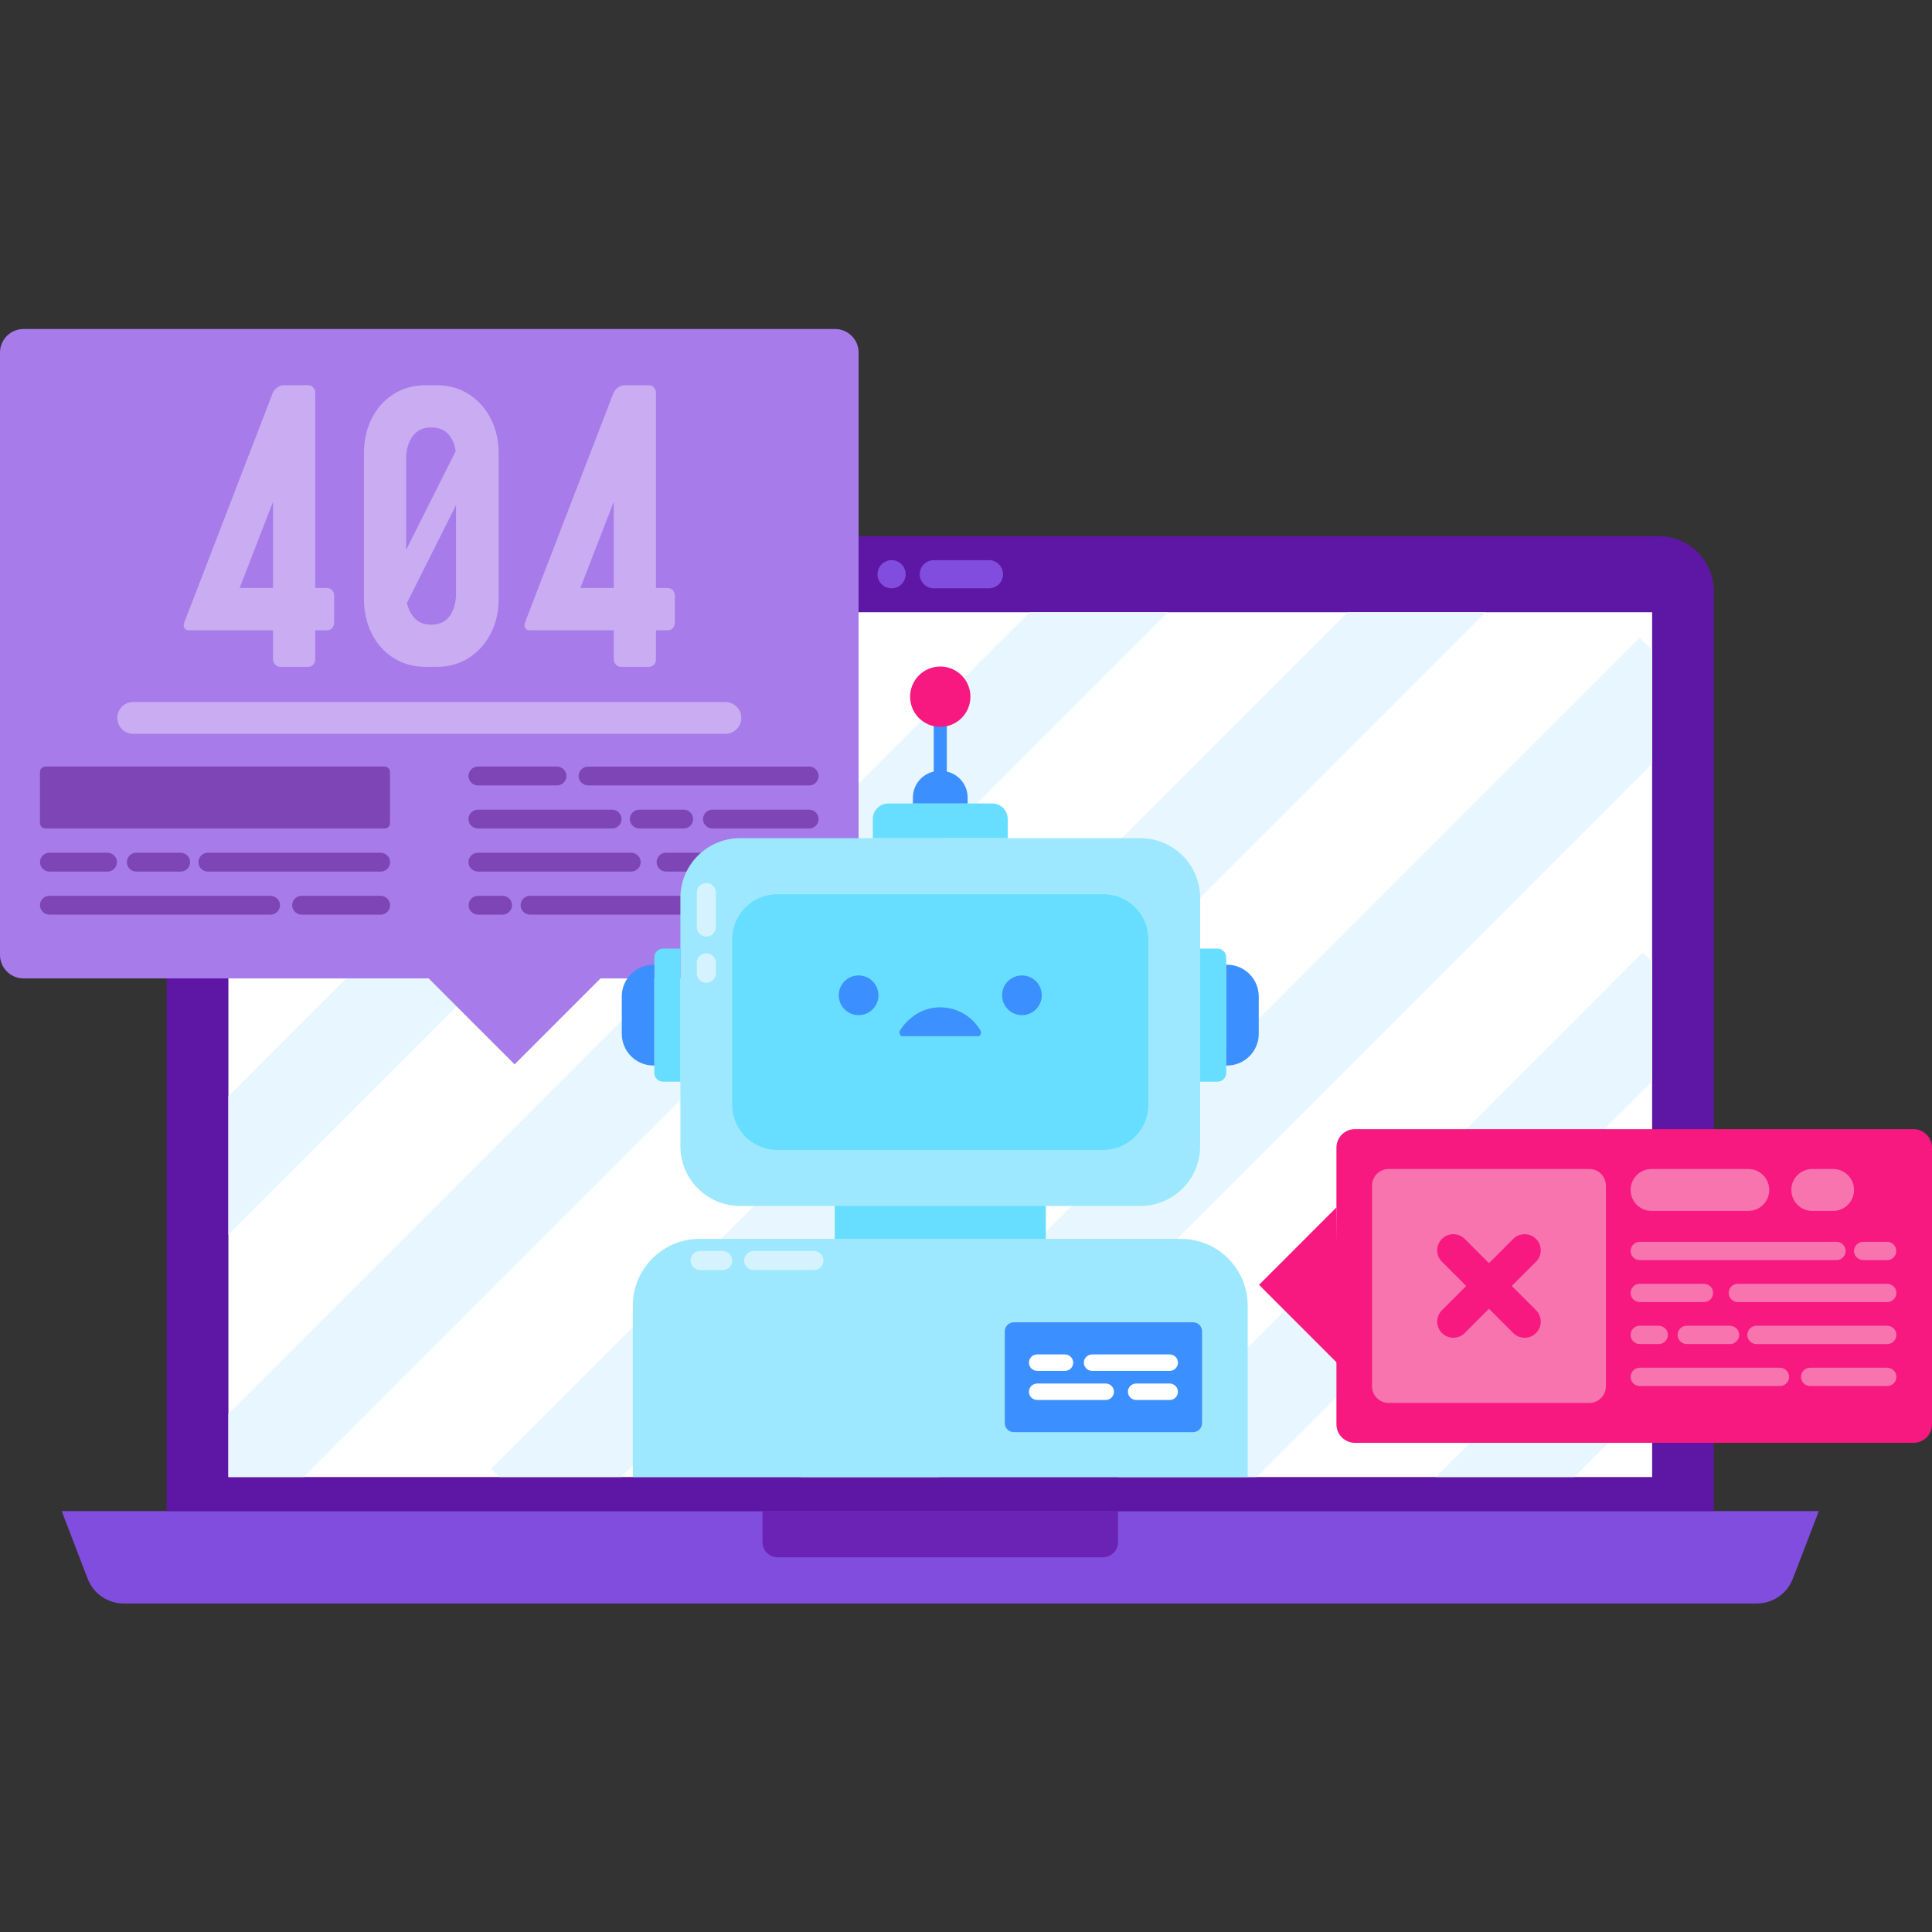 <svg xmlns="http://www.w3.org/2000/svg" xmlns:xlink="http://www.w3.org/1999/xlink" width="1080" zoomAndPan="magnify" viewBox="0 0 810 810" height="1080" preserveAspectRatio="xMidYMid meet" version="1.0"><rect x="0" y="0" width="810" height="810" fill="#333333" stroke="none"/><defs><clipPath id="d8d9583f7c"><path d="M 25 633 L 763 633 L 763 672.27 L 25 672.27 Z M 25 633 " clip-rule="nonzero"/></clipPath><clipPath id="ce12d3cbcc"><path d="M 95.758 256.684 L 244.621 256.684 L 244.621 400 L 95.758 400 Z M 95.758 256.684 " clip-rule="nonzero"/></clipPath><clipPath id="b84097b850"><path d="M 95.758 256.684 L 396 256.684 L 396 547.918 L 95.758 547.918 Z M 95.758 256.684 " clip-rule="nonzero"/></clipPath><clipPath id="2ad6309ca9"><path d="M 95.758 256.684 L 544 256.684 L 544 619.258 L 95.758 619.258 Z M 95.758 256.684 " clip-rule="nonzero"/></clipPath><clipPath id="e32a09dd98"><path d="M 205.738 256.684 L 654 256.684 L 654 619.258 L 205.738 619.258 Z M 205.738 256.684 " clip-rule="nonzero"/></clipPath><clipPath id="ceef0ff80d"><path d="M 323 267 L 692.664 267 L 692.664 619.258 L 323 619.258 Z M 323 267 " clip-rule="nonzero"/></clipPath><clipPath id="b0eb11d226"><path d="M 445.5 399 L 692.664 399 L 692.664 619.258 L 445.5 619.258 Z M 445.5 399 " clip-rule="nonzero"/></clipPath><clipPath id="af74cc1666"><path d="M 570 513 L 692.664 513 L 692.664 619.258 L 570 619.258 Z M 570 513 " clip-rule="nonzero"/></clipPath><clipPath id="49a0495d05"><path d="M 0 137.699 L 360 137.699 L 360 411 L 0 411 Z M 0 137.699 " clip-rule="nonzero"/></clipPath></defs><g clip-path="url(#d8d9583f7c)"><path fill="#804dde" d="M 736.602 672.27 L 51.82 672.27 C 45.152 672.27 39.172 668.16 36.777 661.941 L 25.863 633.523 L 762.559 633.523 L 751.637 661.941 C 749.242 668.16 743.262 672.27 736.602 672.27 " fill-opacity="1" fill-rule="nonzero"/></g><path fill="#6a23b5" d="M 462.414 652.902 L 326.008 652.902 C 322.52 652.902 319.695 650.078 319.695 646.59 L 319.695 633.523 L 468.723 633.523 L 468.723 646.59 C 468.723 650.078 465.902 652.902 462.414 652.902 " fill-opacity="1" fill-rule="nonzero"/><path fill="#5d17a4" d="M 718.508 633.523 L 69.906 633.523 L 69.906 247.816 C 69.906 235.113 80.203 224.82 92.898 224.82 L 695.523 224.82 C 708.219 224.82 718.508 235.113 718.508 247.816 L 718.508 633.523 " fill-opacity="1" fill-rule="nonzero"/><path fill="#804dde" d="M 379.699 240.754 C 379.699 244.012 377.062 246.66 373.797 246.66 C 370.535 246.66 367.898 244.012 367.898 240.754 C 367.898 237.492 370.535 234.848 373.797 234.848 C 377.062 234.848 379.699 237.492 379.699 240.754 " fill-opacity="1" fill-rule="nonzero"/><path fill="#804dde" d="M 414.617 246.66 L 391.508 246.66 C 388.242 246.66 385.605 244.012 385.605 240.754 C 385.605 237.492 388.242 234.848 391.508 234.848 L 414.617 234.848 C 417.879 234.848 420.523 237.492 420.523 240.754 C 420.523 244.012 417.879 246.66 414.617 246.66 " fill-opacity="1" fill-rule="nonzero"/><path fill="#ffffff" d="M 692.664 619.258 L 95.758 619.258 L 95.758 256.684 L 692.664 256.684 L 692.664 619.258 " fill-opacity="1" fill-rule="nonzero"/><g clip-path="url(#ce12d3cbcc)"><path fill="#e8f7ff" d="M 80.602 399.602 L 51.586 370.578 L 215.48 206.641 L 244.492 235.664 L 80.602 399.602 " fill-opacity="1" fill-rule="nonzero"/></g><g clip-path="url(#b84097b850)"><path fill="#e8f7ff" d="M 66.105 547.312 L 37.09 518.289 L 366.562 188.719 L 395.578 217.738 L 66.105 547.312 " fill-opacity="1" fill-rule="nonzero"/></g><g clip-path="url(#2ad6309ca9)"><path fill="#e8f7ff" d="M 101.852 644.762 L 72.836 615.738 L 514.211 174.23 L 543.227 203.254 L 101.852 644.762 " fill-opacity="1" fill-rule="nonzero"/></g><g clip-path="url(#e32a09dd98)"><path fill="#e8f7ff" d="M 234.965 644.816 L 205.949 615.789 L 624.484 197.133 L 653.5 226.164 L 234.965 644.816 " fill-opacity="1" fill-rule="nonzero"/></g><g clip-path="url(#ceef0ff80d)"><path fill="#e8f7ff" d="M 352.918 660.035 L 323.906 631.012 L 687.48 267.324 L 716.496 296.348 L 352.918 660.035 " fill-opacity="1" fill-rule="nonzero"/></g><g clip-path="url(#b0eb11d226)"><path fill="#e8f7ff" d="M 474.609 671.512 L 445.594 642.48 L 688.695 399.316 L 717.711 428.34 L 474.609 671.512 " fill-opacity="1" fill-rule="nonzero"/></g><g clip-path="url(#af74cc1666)"><path fill="#e8f7ff" d="M 599.078 680.207 L 570.062 651.184 L 707.809 513.402 L 736.82 542.426 L 599.078 680.207 " fill-opacity="1" fill-rule="nonzero"/></g><path fill="#f71880" d="M 802.254 604.902 L 568.051 604.902 C 563.773 604.902 560.305 601.434 560.305 597.152 L 560.305 481.152 C 560.305 476.867 563.773 473.402 568.051 473.402 L 802.254 473.402 C 806.531 473.402 810 476.867 810 481.152 L 810 597.152 C 810 601.434 806.531 604.902 802.254 604.902 " fill-opacity="1" fill-rule="nonzero"/><path fill="#f774af" d="M 666.328 588.195 L 582.195 588.195 C 578.348 588.195 575.227 585.074 575.227 581.227 L 575.227 497.07 C 575.227 493.223 578.348 490.102 582.195 490.102 L 666.328 490.102 C 670.172 490.102 673.293 493.223 673.293 497.07 L 673.293 581.227 C 673.293 585.074 670.172 588.195 666.328 588.195 " fill-opacity="1" fill-rule="nonzero"/><path fill="#f71880" d="M 604.539 558.883 C 601.898 556.242 601.898 551.965 604.539 549.324 L 634.434 519.422 C 637.07 516.781 641.348 516.781 643.98 519.422 C 646.621 522.062 646.621 526.332 643.98 528.973 L 614.086 558.883 C 611.449 561.516 607.176 561.516 604.539 558.883 " fill-opacity="1" fill-rule="nonzero"/><path fill="#f71880" d="M 604.539 519.422 C 607.176 516.781 611.449 516.781 614.086 519.422 L 643.98 549.324 C 646.621 551.965 646.621 556.242 643.98 558.883 C 641.348 561.516 637.07 561.516 634.434 558.883 L 604.539 528.973 C 601.898 526.332 601.898 522.062 604.539 519.422 " fill-opacity="1" fill-rule="nonzero"/><path fill="#f774af" d="M 732.98 507.691 L 692.422 507.691 C 687.57 507.691 683.633 503.754 683.633 498.895 C 683.633 494.039 687.57 490.102 692.422 490.102 L 732.98 490.102 C 737.836 490.102 741.77 494.039 741.77 498.895 C 741.77 503.754 737.836 507.691 732.98 507.691 " fill-opacity="1" fill-rule="nonzero"/><path fill="#f774af" d="M 768.527 507.691 L 759.812 507.691 C 754.953 507.691 751.016 503.754 751.016 498.895 C 751.016 494.039 754.953 490.102 759.812 490.102 L 768.527 490.102 C 773.379 490.102 777.316 494.039 777.316 498.895 C 777.316 503.754 773.379 507.691 768.527 507.691 " fill-opacity="1" fill-rule="nonzero"/><path fill="#f774af" d="M 687.48 555.82 L 695.32 555.82 C 697.219 555.82 698.922 557.152 699.219 559.035 C 699.605 561.441 697.758 563.508 695.43 563.508 L 687.48 563.508 C 685.355 563.508 683.633 561.789 683.633 559.66 C 683.633 557.539 685.355 555.82 687.48 555.82 " fill-opacity="1" fill-rule="nonzero"/><path fill="#f774af" d="M 707.188 555.82 L 725.203 555.82 C 727.109 555.82 728.809 557.152 729.109 559.035 C 729.492 561.441 727.645 563.508 725.312 563.508 L 707.188 563.508 C 705.062 563.508 703.34 561.789 703.34 559.66 C 703.34 557.539 705.062 555.82 707.188 555.82 " fill-opacity="1" fill-rule="nonzero"/><path fill="#f774af" d="M 736.422 555.82 L 791.125 555.82 C 793.027 555.82 794.73 557.152 795.027 559.035 C 795.406 561.441 793.566 563.516 791.23 563.516 L 736.422 563.516 C 734.297 563.516 732.574 561.793 732.574 559.668 C 732.574 557.539 734.297 555.82 736.422 555.82 " fill-opacity="1" fill-rule="nonzero"/><path fill="#f774af" d="M 687.48 573.41 L 746.129 573.41 C 748.035 573.41 749.738 574.746 750.035 576.625 C 750.422 579.031 748.574 581.105 746.246 581.105 L 687.48 581.105 C 685.355 581.105 683.633 579.387 683.633 577.258 C 683.633 575.133 685.355 573.41 687.48 573.41 " fill-opacity="1" fill-rule="nonzero"/><path fill="#f774af" d="M 758.926 573.414 L 791.125 573.414 C 793.027 573.414 794.73 574.75 795.027 576.633 C 795.406 579.031 793.566 581.105 791.23 581.105 L 758.926 581.105 C 756.805 581.105 755.086 579.387 755.086 577.258 C 755.086 575.137 756.805 573.414 758.926 573.414 " fill-opacity="1" fill-rule="nonzero"/><path fill="#f774af" d="M 687.48 538.223 L 714.281 538.223 C 716.188 538.223 717.887 539.559 718.184 541.438 C 718.57 543.844 716.723 545.918 714.387 545.918 L 687.59 545.918 C 685.684 545.918 683.98 544.582 683.684 542.703 C 683.305 540.297 685.152 538.223 687.48 538.223 " fill-opacity="1" fill-rule="nonzero"/><path fill="#f774af" d="M 724.805 541.438 C 725.102 539.559 726.805 538.223 728.707 538.223 L 791.125 538.223 C 793.027 538.223 794.73 539.562 795.027 541.441 C 795.406 543.844 793.566 545.918 791.23 545.918 L 728.602 545.918 C 726.273 545.918 724.426 543.844 724.805 541.438 " fill-opacity="1" fill-rule="nonzero"/><path fill="#f774af" d="M 791.18 528.32 L 781.27 528.32 C 779.367 528.32 777.664 526.984 777.367 525.105 C 776.984 522.699 778.836 520.629 781.164 520.629 L 791.18 520.629 C 793.301 520.629 795.027 522.352 795.027 524.473 C 795.027 526.598 793.301 528.32 791.18 528.32 " fill-opacity="1" fill-rule="nonzero"/><path fill="#f774af" d="M 683.633 524.473 C 683.633 522.352 685.355 520.629 687.48 520.629 L 769.938 520.629 C 772.062 520.629 773.785 522.352 773.785 524.473 C 773.785 526.598 772.062 528.32 769.938 528.32 L 687.48 528.32 C 685.355 528.32 683.633 526.598 683.633 524.473 " fill-opacity="1" fill-rule="nonzero"/><path fill="#f71880" d="M 560.305 506.211 L 527.855 538.676 L 561.254 572.086 Z M 560.305 506.211 " fill-opacity="1" fill-rule="nonzero"/><g clip-path="url(#49a0495d05)"><path fill="#a77bea" d="M 350.109 410.199 L 9.859 410.199 C 4.418 410.199 0 405.781 0 400.332 L 0 147.797 C 0 142.355 4.418 137.938 9.859 137.938 L 350.109 137.938 C 355.551 137.938 359.969 142.355 359.969 147.797 L 359.969 400.332 C 359.969 405.781 355.551 410.199 350.109 410.199 " fill-opacity="1" fill-rule="nonzero"/></g><path fill="#a77bea" d="M 174.598 405.09 L 215.746 446.246 L 261.945 400.031 Z M 174.598 405.09 " fill-opacity="1" fill-rule="nonzero"/><path fill="#c9acf1" d="M 114.457 246.531 L 114.457 210.426 L 100.461 246.531 Z M 139.258 247.457 C 139.812 248.082 140.098 248.836 140.098 249.734 L 140.098 261.039 C 140.098 261.938 139.812 262.703 139.258 263.312 C 138.695 263.938 137.961 264.25 137.062 264.25 L 132.168 264.25 L 132.168 276.391 C 132.168 277.289 131.891 278.055 131.328 278.668 C 130.766 279.289 130.031 279.598 129.133 279.598 L 117.664 279.598 C 116.766 279.598 116 279.289 115.387 278.668 C 114.766 278.055 114.457 277.289 114.457 276.391 L 114.457 264.25 L 79.039 264.25 C 78.477 264.25 78.008 264.047 77.609 263.652 C 77.215 263.262 77.012 262.785 77.012 262.223 C 77.012 261.887 77.133 261.383 77.363 260.699 L 114.293 164.875 C 114.633 163.977 115.246 163.191 116.145 162.516 C 117.047 161.836 117.945 161.5 118.844 161.5 L 129.133 161.5 C 130.031 161.5 130.766 161.812 131.328 162.434 C 131.891 163.047 132.168 163.812 132.168 164.711 L 132.168 246.531 L 137.062 246.531 C 137.961 246.531 138.695 246.836 139.258 247.457 " fill-opacity="1" fill-rule="nonzero"/><path fill="#c9acf1" d="M 188.586 258.172 C 190.324 255.703 191.199 252.551 191.199 248.727 L 191.199 211.773 L 170.625 252.766 C 171.188 255.477 172.316 257.668 174 259.355 C 175.68 261.039 177.934 261.887 180.742 261.887 C 184.223 261.887 186.844 260.641 188.586 258.172 Z M 172.984 182.93 C 171.188 185.402 170.289 188.551 170.289 192.371 L 170.289 230.5 L 191.035 189.172 C 190.586 186.133 189.516 183.719 187.832 181.914 C 186.141 180.117 183.781 179.215 180.742 179.215 C 177.371 179.215 174.781 180.453 172.984 182.93 Z M 196.602 165.301 C 200.531 167.824 203.602 171.258 205.789 175.594 C 207.988 179.922 209.074 184.727 209.074 190.012 L 209.074 251.09 C 209.074 256.375 207.988 261.18 205.789 265.508 C 203.602 269.844 200.531 273.27 196.602 275.801 C 192.66 278.332 188.105 279.598 182.934 279.598 L 178.547 279.598 C 173.379 279.598 168.828 278.332 164.887 275.801 C 160.957 273.27 157.91 269.844 155.781 265.508 C 153.648 261.18 152.578 256.375 152.578 251.09 L 152.578 190.012 C 152.578 184.727 153.648 179.922 155.781 175.594 C 157.91 171.258 160.957 167.824 164.887 165.301 C 168.828 162.77 173.379 161.5 178.547 161.5 L 182.934 161.5 C 188.105 161.5 192.66 162.77 196.602 165.301 " fill-opacity="1" fill-rule="nonzero"/><path fill="#c9acf1" d="M 257.312 246.531 L 257.312 210.426 L 243.316 246.531 Z M 282.109 247.457 C 282.672 248.082 282.957 248.836 282.957 249.734 L 282.957 261.039 C 282.957 261.938 282.672 262.703 282.109 263.312 C 281.543 263.938 280.812 264.25 279.91 264.25 L 275.027 264.25 L 275.027 276.391 C 275.027 277.289 274.75 278.055 274.184 278.668 C 273.621 279.289 272.887 279.598 271.988 279.598 L 260.516 279.598 C 259.625 279.598 258.859 279.289 258.238 278.668 C 257.625 278.055 257.312 277.289 257.312 276.391 L 257.312 264.25 L 221.895 264.25 C 221.332 264.25 220.859 264.047 220.461 263.652 C 220.074 263.262 219.871 262.785 219.871 262.223 C 219.871 261.887 219.992 261.383 220.211 260.699 L 257.148 164.875 C 257.484 163.977 258.105 163.191 259.004 162.516 C 259.902 161.836 260.801 161.5 261.699 161.5 L 271.988 161.5 C 272.887 161.5 273.621 161.812 274.184 162.434 C 274.75 163.047 275.027 163.812 275.027 164.711 L 275.027 246.531 L 279.91 246.531 C 280.812 246.531 281.543 246.836 282.109 247.457 " fill-opacity="1" fill-rule="nonzero"/><path fill="#c9acf1" d="M 304.137 307.652 L 55.832 307.652 C 52.148 307.652 49.168 304.672 49.168 300.988 C 49.168 297.305 52.148 294.324 55.832 294.324 L 304.137 294.324 C 307.82 294.324 310.801 297.305 310.801 300.988 C 310.801 304.672 307.82 307.652 304.137 307.652 " fill-opacity="1" fill-rule="nonzero"/><path fill="#7d45b5" d="M 20.719 357.516 L 44.961 357.516 C 46.918 357.516 48.664 358.883 48.969 360.812 C 49.359 363.281 47.469 365.406 45.074 365.406 L 20.719 365.406 C 18.543 365.406 16.77 363.641 16.77 361.465 C 16.77 359.281 18.543 357.516 20.719 357.516 " fill-opacity="1" fill-rule="nonzero"/><path fill="#7d45b5" d="M 57.145 357.516 L 75.641 357.516 C 77.59 357.516 79.336 358.883 79.645 360.812 C 80.039 363.281 78.141 365.406 75.746 365.406 L 57.145 365.406 C 54.961 365.406 53.195 363.641 53.195 361.465 C 53.195 359.281 54.961 357.516 57.145 357.516 " fill-opacity="1" fill-rule="nonzero"/><path fill="#7d45b5" d="M 87.152 357.516 L 159.492 357.516 C 161.449 357.516 163.195 358.887 163.5 360.812 C 163.891 363.281 162 365.414 159.609 365.414 L 87.152 365.414 C 84.969 365.414 83.203 363.641 83.203 361.465 C 83.203 359.281 84.969 357.516 87.152 357.516 " fill-opacity="1" fill-rule="nonzero"/><path fill="#7d45b5" d="M 20.719 375.574 L 113.316 375.574 C 115.273 375.574 117.02 376.941 117.324 378.871 C 117.715 381.34 115.816 383.469 113.426 383.469 L 20.719 383.469 C 18.543 383.469 16.77 381.699 16.77 379.516 C 16.77 377.34 18.543 375.574 20.719 375.574 " fill-opacity="1" fill-rule="nonzero"/><path fill="#7d45b5" d="M 126.449 375.574 L 159.492 375.574 C 161.449 375.574 163.195 376.949 163.5 378.879 C 163.891 381.34 162 383.473 159.609 383.473 L 126.449 383.473 C 124.273 383.473 122.5 381.699 122.5 379.523 C 122.5 377.34 124.273 375.574 126.449 375.574 " fill-opacity="1" fill-rule="nonzero"/><path fill="#7d45b5" d="M 339.25 347.355 L 298.809 347.355 C 296.852 347.355 295.105 345.98 294.801 344.051 C 294.41 341.59 296.301 339.457 298.699 339.457 L 339.25 339.457 C 341.426 339.457 343.199 341.227 343.199 343.406 C 343.199 345.59 341.426 347.355 339.25 347.355 " fill-opacity="1" fill-rule="nonzero"/><path fill="#7d45b5" d="M 286.625 347.355 L 268.137 347.355 C 266.18 347.355 264.434 345.98 264.125 344.051 C 263.738 341.59 265.629 339.457 268.02 339.457 L 286.625 339.457 C 288.809 339.457 290.574 341.227 290.574 343.406 C 290.574 345.59 288.809 347.355 286.625 347.355 " fill-opacity="1" fill-rule="nonzero"/><path fill="#7d45b5" d="M 256.617 347.355 L 200.477 347.355 C 198.52 347.355 196.773 345.98 196.469 344.051 C 196.078 341.582 197.969 339.457 200.359 339.457 L 256.617 339.457 C 258.801 339.457 260.566 341.223 260.566 343.406 C 260.566 345.582 258.801 347.355 256.617 347.355 " fill-opacity="1" fill-rule="nonzero"/><path fill="#7d45b5" d="M 339.25 329.297 L 246.652 329.297 C 244.703 329.297 242.949 327.922 242.645 325.996 C 242.254 323.527 244.152 321.402 246.543 321.402 L 339.25 321.402 C 341.426 321.402 343.199 323.168 343.199 325.348 C 343.199 327.531 341.426 329.297 339.25 329.297 " fill-opacity="1" fill-rule="nonzero"/><path fill="#7d45b5" d="M 233.52 329.297 L 200.477 329.297 C 198.52 329.297 196.773 327.922 196.469 325.992 C 196.078 323.523 197.969 321.395 200.359 321.395 L 233.52 321.395 C 235.699 321.395 237.469 323.16 237.469 325.348 C 237.469 327.523 235.699 329.297 233.52 329.297 " fill-opacity="1" fill-rule="nonzero"/><path fill="#7d45b5" d="M 339.25 365.414 L 279.344 365.414 C 277.395 365.414 275.648 364.039 275.336 362.109 C 274.945 359.641 276.844 357.516 279.234 357.516 L 339.137 357.516 C 341.094 357.516 342.84 358.887 343.148 360.812 C 343.543 363.281 341.645 365.414 339.25 365.414 " fill-opacity="1" fill-rule="nonzero"/><path fill="#7d45b5" d="M 268.547 362.109 C 268.238 364.039 266.488 365.414 264.535 365.414 L 200.477 365.414 C 198.52 365.414 196.773 364.039 196.469 362.109 C 196.078 359.641 197.969 357.516 200.359 357.516 L 264.648 357.516 C 267.039 357.516 268.938 359.641 268.547 362.109 " fill-opacity="1" fill-rule="nonzero"/><path fill="#7d45b5" d="M 200.418 375.574 L 210.586 375.574 C 212.543 375.574 214.289 376.949 214.598 378.871 C 214.992 381.34 213.094 383.473 210.703 383.473 L 200.418 383.473 C 198.242 383.473 196.469 381.699 196.469 379.523 C 196.469 377.34 198.242 375.574 200.418 375.574 " fill-opacity="1" fill-rule="nonzero"/><path fill="#7d45b5" d="M 343.199 379.523 C 343.199 381.699 341.426 383.473 339.25 383.473 L 222.219 383.473 C 220.043 383.473 218.27 381.699 218.27 379.523 C 218.27 377.34 220.043 375.574 222.219 375.574 L 339.25 375.574 C 341.426 375.574 343.199 377.34 343.199 379.523 " fill-opacity="1" fill-rule="nonzero"/><path fill="#7d45b5" d="M 161.246 347.355 L 19.027 347.355 C 17.781 347.355 16.77 346.344 16.77 345.094 L 16.77 323.648 C 16.77 322.41 17.781 321.395 19.027 321.395 L 161.246 321.395 C 162.492 321.395 163.5 322.41 163.5 323.648 L 163.5 345.094 C 163.5 346.344 162.492 347.355 161.246 347.355 " fill-opacity="1" fill-rule="nonzero"/><path fill="#67deff" d="M 438.449 528.473 L 349.969 528.473 L 349.969 500.098 L 438.449 500.098 L 438.449 528.473 " fill-opacity="1" fill-rule="nonzero"/><path fill="#3c8fff" d="M 396.957 328.871 L 391.465 328.871 L 391.465 301.414 L 396.957 301.414 L 396.957 328.871 " fill-opacity="1" fill-rule="nonzero"/><path fill="#9de8ff" d="M 478.129 505.602 L 310.293 505.602 C 296.465 505.602 285.258 494.395 285.258 480.562 L 285.258 376.449 C 285.258 362.617 296.465 351.406 310.293 351.406 L 478.129 351.406 C 491.953 351.406 503.16 362.617 503.16 376.449 L 503.16 480.562 C 503.16 494.395 491.953 505.602 478.129 505.602 " fill-opacity="1" fill-rule="nonzero"/><path fill="#67deff" d="M 462.574 482.086 L 325.848 482.086 C 315.434 482.086 306.988 473.645 306.988 463.23 L 306.988 393.785 C 306.988 383.367 315.434 374.922 325.848 374.922 L 462.574 374.922 C 472.988 374.922 481.43 383.367 481.43 393.785 L 481.43 463.23 C 481.43 473.645 472.988 482.086 462.574 482.086 " fill-opacity="1" fill-rule="nonzero"/><path fill="#67deff" d="M 510.422 453.508 L 503.16 453.508 L 503.16 397.691 L 510.422 397.691 C 512.453 397.691 514.098 399.336 514.098 401.367 L 514.098 449.832 C 514.098 451.863 512.453 453.508 510.422 453.508 " fill-opacity="1" fill-rule="nonzero"/><path fill="#3c8fff" d="M 514.453 446.727 L 514.098 446.727 L 514.098 404.469 L 514.453 404.469 C 521.785 404.469 527.734 410.422 527.734 417.758 L 527.734 433.441 C 527.734 440.777 521.785 446.727 514.453 446.727 " fill-opacity="1" fill-rule="nonzero"/><path fill="#67deff" d="M 277.996 397.691 L 285.258 397.691 L 285.258 453.508 L 277.996 453.508 C 275.965 453.508 274.324 451.863 274.324 449.832 L 274.324 401.367 C 274.324 399.336 275.965 397.691 277.996 397.691 " fill-opacity="1" fill-rule="nonzero"/><path fill="#3c8fff" d="M 273.969 404.469 L 274.324 404.469 L 274.324 446.727 L 273.969 446.727 C 266.637 446.727 260.688 440.777 260.688 433.441 L 260.688 417.758 C 260.688 410.422 266.637 404.469 273.969 404.469 " fill-opacity="1" fill-rule="nonzero"/><path fill="#67deff" d="M 422.492 351.406 L 365.93 351.406 L 365.93 343.359 C 365.93 339.773 368.836 336.859 372.43 336.859 L 415.992 336.859 C 419.578 336.859 422.492 339.773 422.492 343.359 L 422.492 351.406 " fill-opacity="1" fill-rule="nonzero"/><path fill="#3c8fff" d="M 405.691 336.859 L 382.73 336.859 L 382.73 334.398 C 382.73 328.219 387.738 323.211 393.914 323.211 L 394.5 323.211 C 400.684 323.211 405.691 328.219 405.691 334.398 L 405.691 336.859 " fill-opacity="1" fill-rule="nonzero"/><path fill="#f71880" d="M 406.855 292.094 C 406.855 299.078 401.191 304.742 394.211 304.742 C 387.223 304.742 381.566 299.078 381.566 292.094 C 381.566 285.105 387.223 279.449 394.211 279.449 C 401.191 279.449 406.855 285.105 406.855 292.094 " fill-opacity="1" fill-rule="nonzero"/><path fill="#3c8fff" d="M 368.289 417.281 C 368.289 421.879 364.562 425.598 359.969 425.598 C 355.375 425.598 351.652 421.879 351.652 417.281 C 351.652 412.688 355.375 408.957 359.969 408.957 C 364.562 408.957 368.289 412.688 368.289 417.281 " fill-opacity="1" fill-rule="nonzero"/><path fill="#3c8fff" d="M 436.766 417.281 C 436.766 421.879 433.047 425.598 428.453 425.598 C 423.859 425.598 420.129 421.879 420.129 417.281 C 420.129 412.688 423.859 408.957 428.453 408.957 C 433.047 408.957 436.766 412.688 436.766 417.281 " fill-opacity="1" fill-rule="nonzero"/><path fill="#3c90ff" d="M 377.984 434.43 C 377.137 433.922 376.863 432.828 377.363 431.98 C 377.93 431.035 383.156 422.75 393.418 422.34 C 393.68 422.332 393.938 422.328 394.199 422.328 C 401.059 422.328 407.461 425.973 411.051 431.973 C 411.555 432.828 411.285 433.922 410.438 434.43 L 377.984 434.43 " fill-opacity="1" fill-rule="nonzero"/><path fill="#9de8ff" d="M 523.102 619.258 L 265.312 619.258 L 265.312 547.43 C 265.312 531.949 277.863 519.402 293.332 519.402 L 495.086 519.402 C 510.559 519.402 523.102 531.949 523.102 547.43 L 523.102 619.258 " fill-opacity="1" fill-rule="nonzero"/><path fill="#3c8fff" d="M 500.195 600.434 L 425.055 600.434 C 422.961 600.434 421.262 598.734 421.262 596.641 L 421.262 558.168 C 421.262 556.078 422.961 554.383 425.055 554.383 L 500.195 554.383 C 502.281 554.383 503.977 556.078 503.977 558.168 L 503.977 596.641 C 503.977 598.734 502.281 600.434 500.195 600.434 " fill-opacity="1" fill-rule="nonzero"/><path fill="#ffffff" d="M 490.41 574.758 L 457.965 574.758 C 456.258 574.758 454.734 573.562 454.461 571.871 C 454.117 569.711 455.777 567.852 457.871 567.852 L 490.41 567.852 C 492.316 567.852 493.859 569.402 493.859 571.309 C 493.859 573.215 492.316 574.758 490.41 574.758 " fill-opacity="1" fill-rule="nonzero"/><path fill="#ffffff" d="M 446.488 574.758 L 434.934 574.758 C 433.223 574.758 431.699 573.555 431.434 571.871 C 431.086 569.711 432.742 567.852 434.836 567.852 L 446.488 567.852 C 448.391 567.852 449.938 569.395 449.938 571.301 C 449.938 573.215 448.391 574.758 446.488 574.758 " fill-opacity="1" fill-rule="nonzero"/><path fill="#ffffff" d="M 490.41 586.961 L 476.438 586.961 C 474.73 586.961 473.199 585.758 472.934 584.074 C 472.59 581.918 474.25 580.051 476.336 580.051 L 490.309 580.051 C 492.02 580.051 493.543 581.254 493.816 582.938 C 494.156 585.094 492.5 586.961 490.41 586.961 " fill-opacity="1" fill-rule="nonzero"/><path fill="#ffffff" d="M 466.992 584.07 C 466.723 585.758 465.191 586.961 463.492 586.961 L 434.934 586.961 C 433.223 586.961 431.699 585.758 431.434 584.07 C 431.086 581.918 432.742 580.051 434.836 580.051 L 463.586 580.051 C 465.676 580.051 467.332 581.918 466.992 584.07 " fill-opacity="1" fill-rule="nonzero"/><path fill="#d5f3ff" d="M 296.125 392.664 C 293.918 392.664 292.133 390.879 292.133 388.672 L 292.133 374.195 C 292.133 371.984 293.918 370.199 296.125 370.199 C 298.332 370.199 300.125 371.984 300.125 374.195 L 300.125 388.672 C 300.125 390.879 298.332 392.664 296.125 392.664 " fill-opacity="1" fill-rule="nonzero"/><path fill="#d5f3ff" d="M 296.125 412.055 C 293.918 412.055 292.133 410.27 292.133 408.059 L 292.133 403.684 C 292.133 401.48 293.918 399.691 296.125 399.691 C 298.332 399.691 300.125 401.48 300.125 403.684 L 300.125 408.059 C 300.125 410.27 298.332 412.055 296.125 412.055 " fill-opacity="1" fill-rule="nonzero"/><path fill="#d5f3ff" d="M 311.988 528.473 C 311.988 526.27 313.773 524.48 315.98 524.48 L 341.238 524.48 C 343.445 524.48 345.23 526.27 345.23 528.473 C 345.23 530.684 343.445 532.473 341.238 532.473 L 315.98 532.473 C 313.773 532.473 311.988 530.684 311.988 528.473 " fill-opacity="1" fill-rule="nonzero"/><path fill="#d5f3ff" d="M 289.523 528.473 C 289.523 526.27 291.316 524.48 293.523 524.48 L 302.996 524.48 C 305.207 524.48 306.988 526.27 306.988 528.473 C 306.988 530.684 305.207 532.473 302.996 532.473 L 293.523 532.473 C 291.316 532.473 289.523 530.684 289.523 528.473 " fill-opacity="1" fill-rule="nonzero"/></svg>